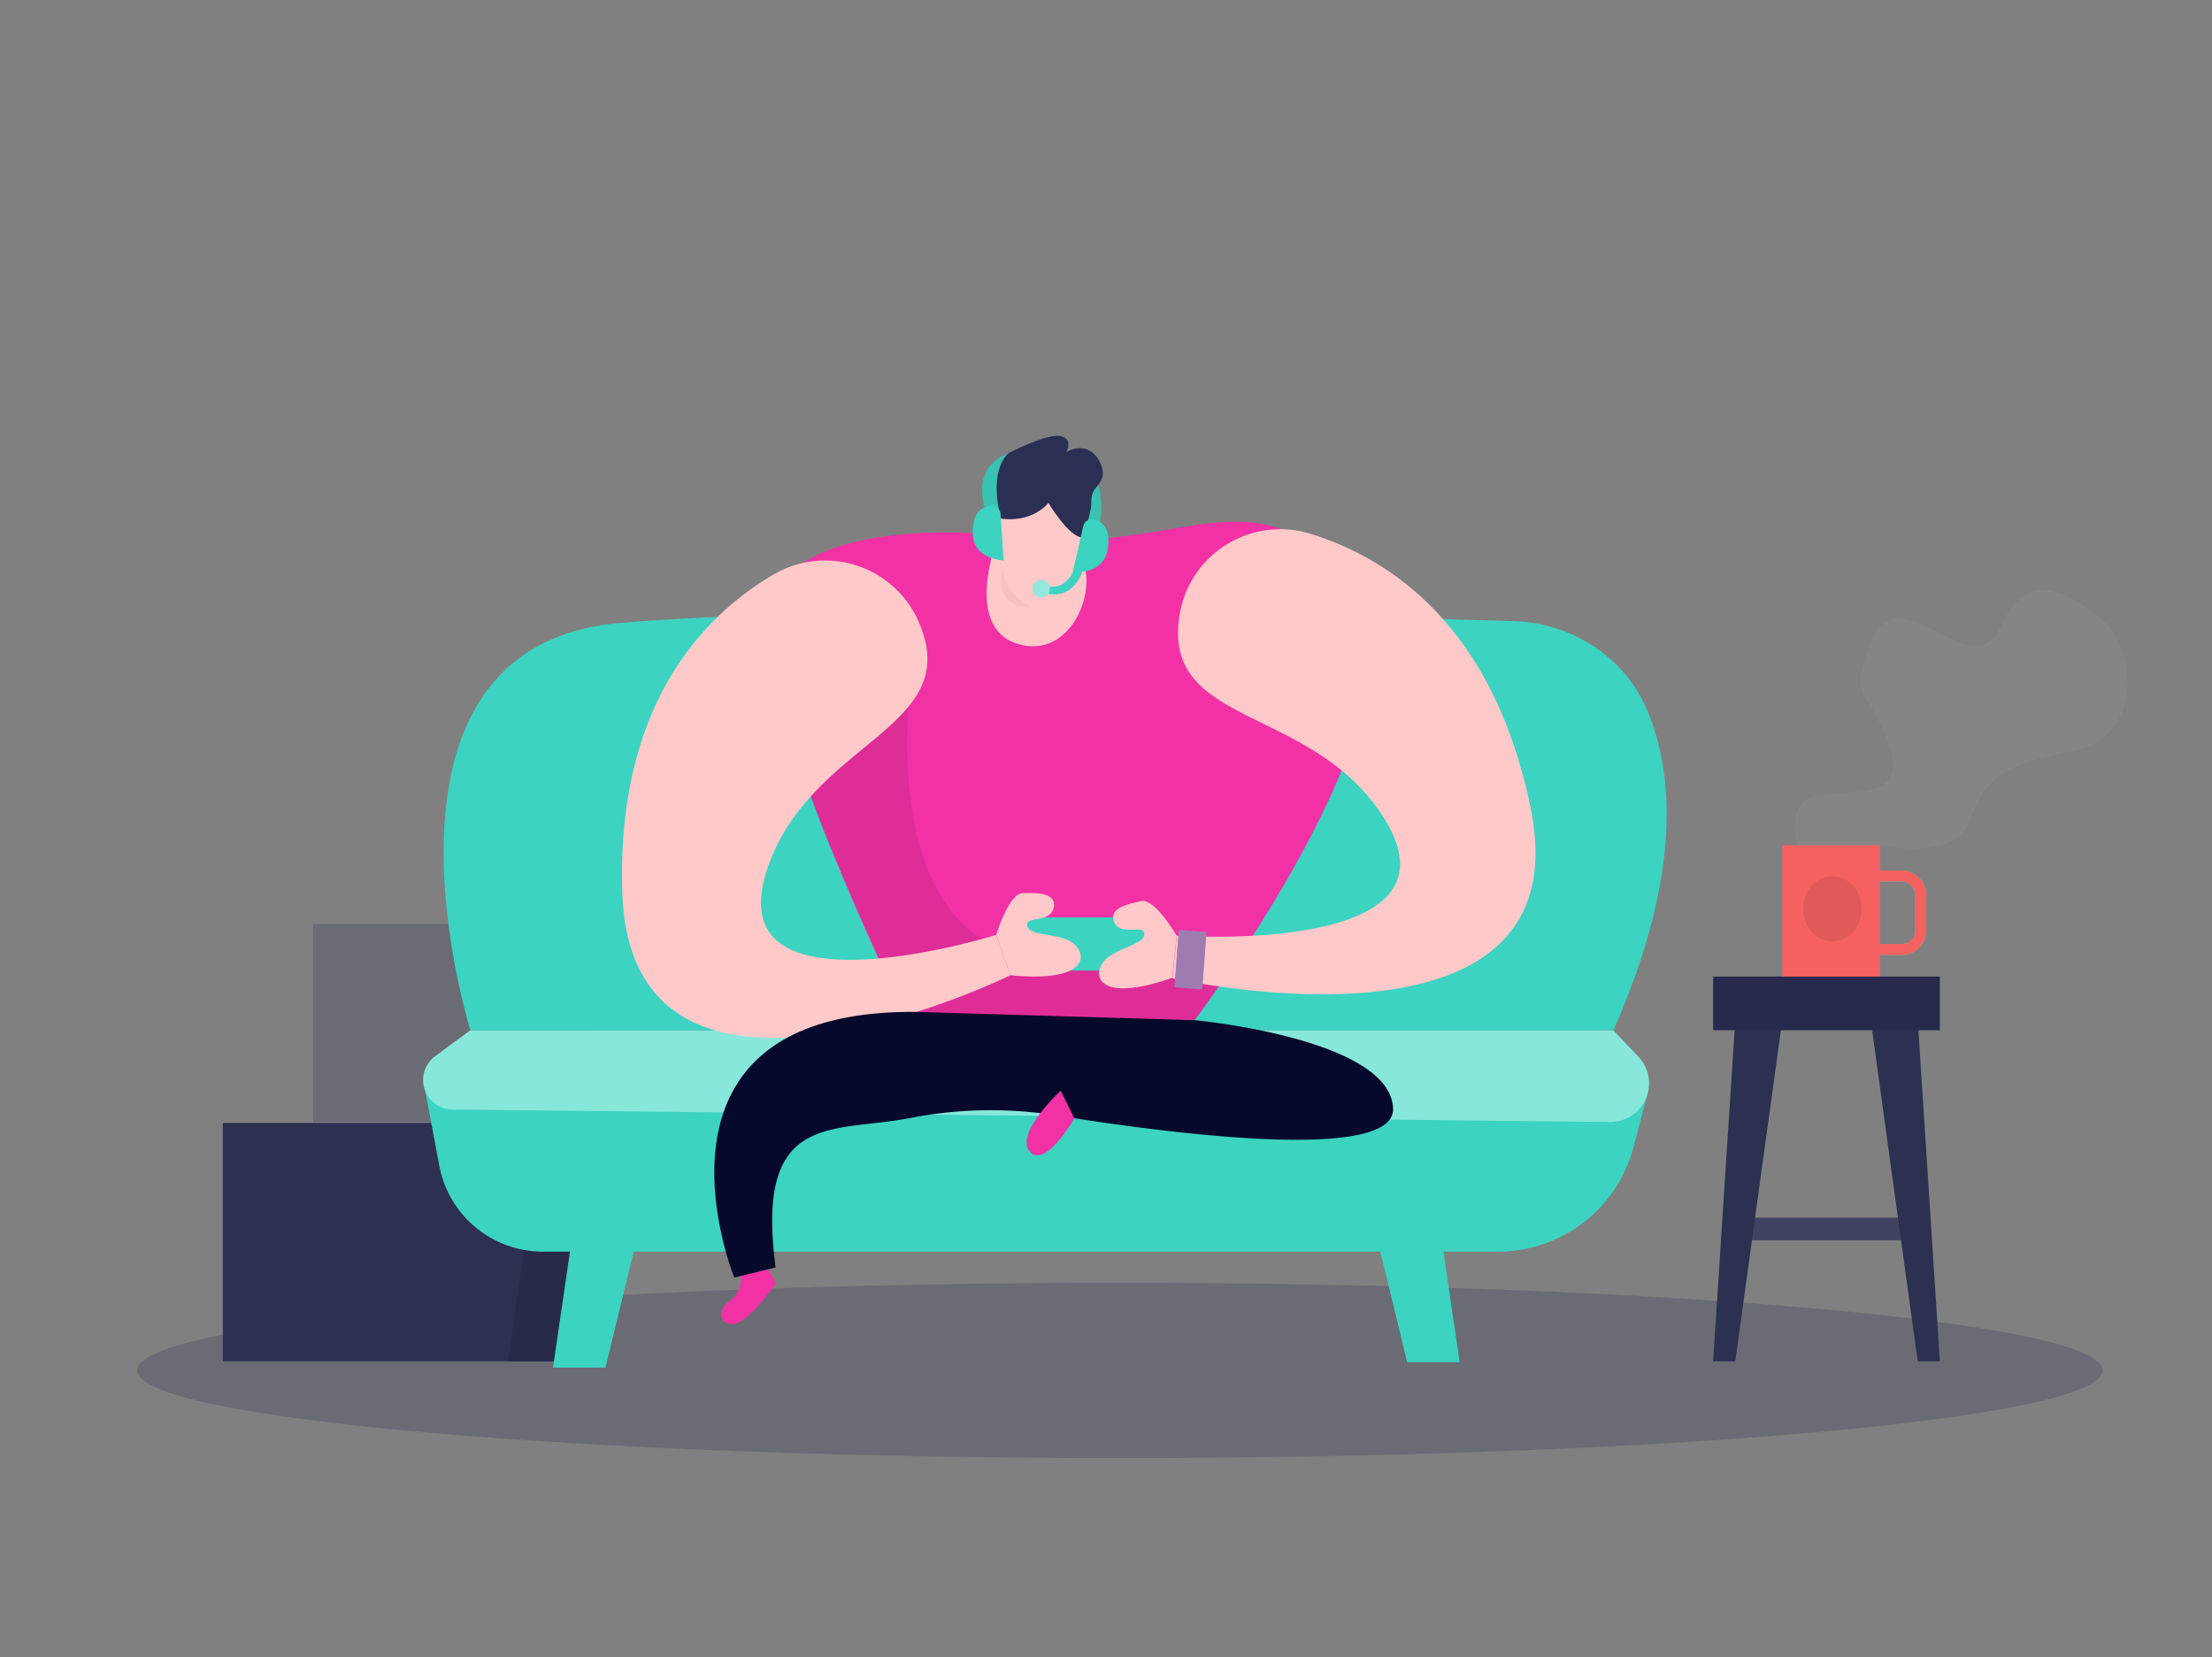 <svg width="379" height="284" fill="none" xmlns="http://www.w3.org/2000/svg">
	<rect width="100%" height="100%" fill="#808080" stroke="none"/>
	<path opacity=".45" d="M191.878 249.854c92.994 0 168.38-6.722 168.38-15.014 0-8.292-75.386-15.015-168.38-15.015s-168.38 6.723-168.38 15.015c0 8.292 75.386 15.014 168.38 15.014z" fill="#525369" />
	<path d="M94.58 192.429H38.174v40.849h56.404v-40.849z" fill="#2D3050" />
	<path opacity=".45" d="M100.539 158.33H53.657v33.948h46.882V158.33z" fill="#525369" />
	<path d="M325.836 163.66h-8.604v-1.894h8.604a2.279 2.279 0 002.293-2.281v-6.125a2.29 2.29 0 00-2.293-2.291h-8.604v-1.893h8.604a4.185 4.185 0 014.188 4.184v6.153a4.185 4.185 0 01-4.188 4.147z" fill="#3CD3C1" />
	<path d="M325.836 163.66h-8.604v-1.894h8.604a2.279 2.279 0 002.293-2.281v-6.125a2.29 2.29 0 00-2.293-2.291h-8.604v-1.893h8.604a4.185 4.185 0 014.188 4.184v6.153a4.185 4.185 0 01-4.188 4.147z" fill="#F56161" />
	<path d="M328.65 208.664h-30.083v3.863h30.083v-3.863z" fill="#404261" />
	<path d="M90.704 208.134l-3.676 25.153h8.982l6.131-25.153H90.704z" fill="#272A48" />
	<path d="M98.426 209.213l-3.676 25.153h8.982l6.131-25.153H98.426zM246.416 208.267l3.677 25.153h-8.983l-6.13-25.153h11.436z" fill="#3CD3C1" />
	<path d="M72.844 186.91l2.435 12.884a18.034 18.034 0 006.217 10.542 18.062 18.062 0 0011.52 4.15H256.64a24.05 24.05 0 0014.705-5.023 24.021 24.021 0 008.556-12.963l2.511-9.618-209.568.028z" fill="#3CD3C1" />
	<path d="M80.594 176.544l-6.045 4.449a5.066 5.066 0 00-1.807 5.629 5.062 5.062 0 001.816 2.52 5.077 5.077 0 002.947.987l198.312 2.139a6.64 6.64 0 006.181-3.985 6.622 6.622 0 00-1.301-7.233l-4.292-4.506H80.595z" fill="#87E7DB" />
	<path d="M80.594 176.544s-20.589-65.699 25.526-69.779c37.729-3.342 123.393-1.212 153.192-.331 9.882.293 18.865 6.021 22.74 14.891 4.662 10.669 6.329 28.116-5.59 55.219H80.594z" fill="#3CD3C1" />
	<path d="M126.965 217.809s.578 3.427-1.895 5.084c-2.473 1.656-1.715 4.553.947 3.919 2.663-.634 7.003-6.958 7.003-6.958l-2.256-3.626-3.799 1.581zM170.095 91.59s-40.07-4.241-38.554 16.926c1.516 21.168 23.972 66.267 23.972 66.267h49.194s44.182-58.087 26.019-76.49c-18.164-18.404-29.145-1.733-60.631-6.703z" fill="#F231A5" />
	<path d="M170.55 93.36s-5.173 14.087 3.676 16.936c8.85 2.85 13.749-8.331 11.295-14.2-2.455-5.87-14.971-2.736-14.971-2.736z" fill="#FFC9C9" />
	<path opacity=".08" d="M155.826 119.592s-4.88 40.111 20.068 44.068c24.948 3.957 36.469.255 36.469.255l-7.656 10.906-49.895-1.43s-15.103-32.991-15.89-36.92c-.786-3.928 16.904-16.879 16.904-16.879z" fill="#000" />
	<path opacity=".08" d="M170.55 93.36s-5.173 14.087 3.676 16.936c8.85 2.85 13.749-8.331 11.295-14.2-2.455-5.87-14.971-2.736-14.971-2.736z" fill="#FFC9C9" />
	<path d="M171.498 91.902c.279 1.785.459 3.583.54 5.387.075 2.48.871 6.153 4.784 6.882 6.027 1.117 7.58-8.416 7.58-8.416s3.79-8.936-2.728-10.157c-5.827-1.108-11.38-1.894-10.176 6.304z" fill="#FFC9C9" />
	<path d="M184.08 96.144s.341-2.897 2.843-2.774c2.501.123 1.563 5.528-2.843 2.773zM172.947 94.525s.891-2.774-1.459-3.711c-2.35-.938-3.686 4.402 1.459 3.71zM157.114 105.913a17.457 17.457 0 00-10.716-9.128 17.491 17.491 0 00-13.975 1.735c-12.034 7.1-26.767 22.36-25.801 54.329 1.412 46.159 66.496 14.276 66.496 14.276l-2.426-6.921s-48.199 15.081-39.188-11.426c7.542-22.209 34.536-23.913 25.61-42.865z" fill="#FFC9C9" />
	<path d="M157.086 173.401l47.621 1.42s33.57 3.114 33.978 15.147c.322 9.514-40.222 3.976-57.182 1.249a71.903 71.903 0 00-25.459.35c-13.265 2.632-26.758-1.391-23.148 25.627l-7.087 1.732s-18.675-45.989 31.277-45.525z" fill="#06092B" />
	<path d="M194.351 157.204h-17.055a2.765 2.765 0 00-2.767 2.764v3.578a2.766 2.766 0 002.767 2.765h17.055a2.766 2.766 0 002.767-2.765v-3.578a2.765 2.765 0 00-2.767-2.764z" fill="#3CD3C1" />
	<path d="M170.692 160.204s2.132-7.081 4.51-7.147c2.378-.066 5.913-.132 5.335 2.518-.578 2.651-4.994 1.307-4.51 3.124.483 1.818 5.372 1.089 7.816 2.925 2.445 1.837 2.843 6.797-10.725 5.501l-2.426-6.921zM202.301 104.37a17.455 17.455 0 018.323-11.34 17.491 17.491 0 0113.99-1.535c13.351 4.147 31.211 15.601 37.635 46.936 9.276 45.222-61.379 29.195-61.379 29.195l.758-7.299s50.379 3.588 35.503-20.135c-12.488-19.871-39.104-15.317-34.83-35.822z" fill="#FFC9C9" />
	<path d="M201.6 160.327s-3.705-6.399-6.036-5.916c-2.331.483-5.78 1.23-4.614 3.682 1.165 2.452 5.164.123 5.116 1.998-.047 1.874-4.984 2.3-6.945 4.648-1.961 2.348-1.175 7.261 11.721 2.84l.758-7.252z" fill="#FFC9C9" />
	<path d="M181.74 186.91s-7.959 7.337-5.306 10.413c2.653 3.077 7.646-5.68 7.646-5.68l-2.34-4.733z" fill="#F231A5" />
	<path d="M297.316 174.821l-3.79 58.466h3.79l8.054-58.466h-8.054zM328.584 174.821l3.79 58.466h-3.79l-8.054-58.466h8.054z" fill="#2D3050" />
	<path d="M332.374 167.342h-38.848v9.202h38.848v-9.202z" fill="#272A4D" />
	<path d="M322.122 144.84H305.37v22.502h16.752V144.84z" fill="#F56161" />
	<path opacity=".08" d="M313.954 161.331c2.768 0 5.012-2.509 5.012-5.604 0-3.096-2.244-5.605-5.012-5.605-2.768 0-5.012 2.509-5.012 5.605 0 3.095 2.244 5.604 5.012 5.604z" fill="#000" />
	<path d="M307.938 144.84s-2.369-7.886 3.941-8.681c6.31-.795 15.009.795 11.768-8.672-3.24-9.466-7.504-7.421-2.767-18.147 4.738-10.726 17.216 8.359 21.793-1.732 4.576-10.092 10.896-6.627 17.216-1.657s7.58 20.429-4.899 22.796c-12.478 2.366-14.999 5.064-17.528 12.003-2.53 6.939-15.312 4.09-15.312 4.09h-14.212z" fill="#D1D1D1" fill-opacity=".07" />
	<path d="M169.081 88.116s-3.373-8.01 3.79-10.414c0 0-2.842 1.894-1.43 10.329l-2.36.085zM187.908 91.609s3.79-10.49-5.211-14.143c0 0 6.017 4.657 2.842 13.821l2.369.322z" fill="#3CD3C1" />
	<path opacity=".08" d="M169.081 88.116s-3.373-8.01 3.79-10.414c0 0-2.842 1.894-1.43 10.329l-2.36.085zM187.908 91.609s3.79-10.49-5.211-14.143c0 0 6.017 4.657 2.842 13.821l2.369.322z" fill="#000" />
	<path d="M171.497 88.873s4.918.947 8.149-2.689c0 0 3.373 5.747 5.751 5.908 0 0 1.677-3.939 1.602-6.419-.076-2.48 2.795-2.764 1.734-5.803-1.062-3.039-3.629-3.787-6.017-2.404 0 0 1.241-2.282-1.052-2.755-2.293-.474-8.812 2.916-8.812 2.916s-3.591 2.49-1.355 11.246z" fill="#2C2F54" />
	<path d="M185.511 97.743s-1.421 5.245-6.396 3.891v-1.287s3.535 1.439 5.164-3.427l1.232.823zM167.016 88.807c-.73 2.584-.872 6.626 4.955 7.26l-.549-8.027a1.466 1.466 0 00-1.469-1.373 3.045 3.045 0 00-2.937 2.14z" fill="#3CD3C1" />
	<path d="M189.841 91.625c.313 2.66-.17 6.627-6.026 6.4l1.8-7.896a1.478 1.478 0 011.658-1.126 3.05 3.05 0 012.568 2.622zM178.357 102.363a1.487 1.487 0 10.003-2.973 1.487 1.487 0 00-.003 2.973z" fill="#3CD3C1" />
	<path opacity=".46" d="M178.357 102.363a1.487 1.487 0 10.003-2.973 1.487 1.487 0 00-.003 2.973z" fill="#fff" />
	<path d="M206.719 159.708l-4.743-.357-.74 9.837 4.743.356.74-9.836z" fill="#F231A5" />
	<path opacity=".46" d="M206.719 159.708l-4.743-.357-.74 9.837 4.743.356.74-9.836z" fill="#3CD3C1" />
	<path d="M171.645 100.278c.004-1.339-.062-2.558-.148-4.191.703 4.277 1.852 6.082 5.212 8.046a23.241 23.241 0 01-1.811-.232l-.03-.004c-1.779-.278-3.229-1.819-3.223-3.619z" fill="#000" fill-opacity=".04" />
</svg>
